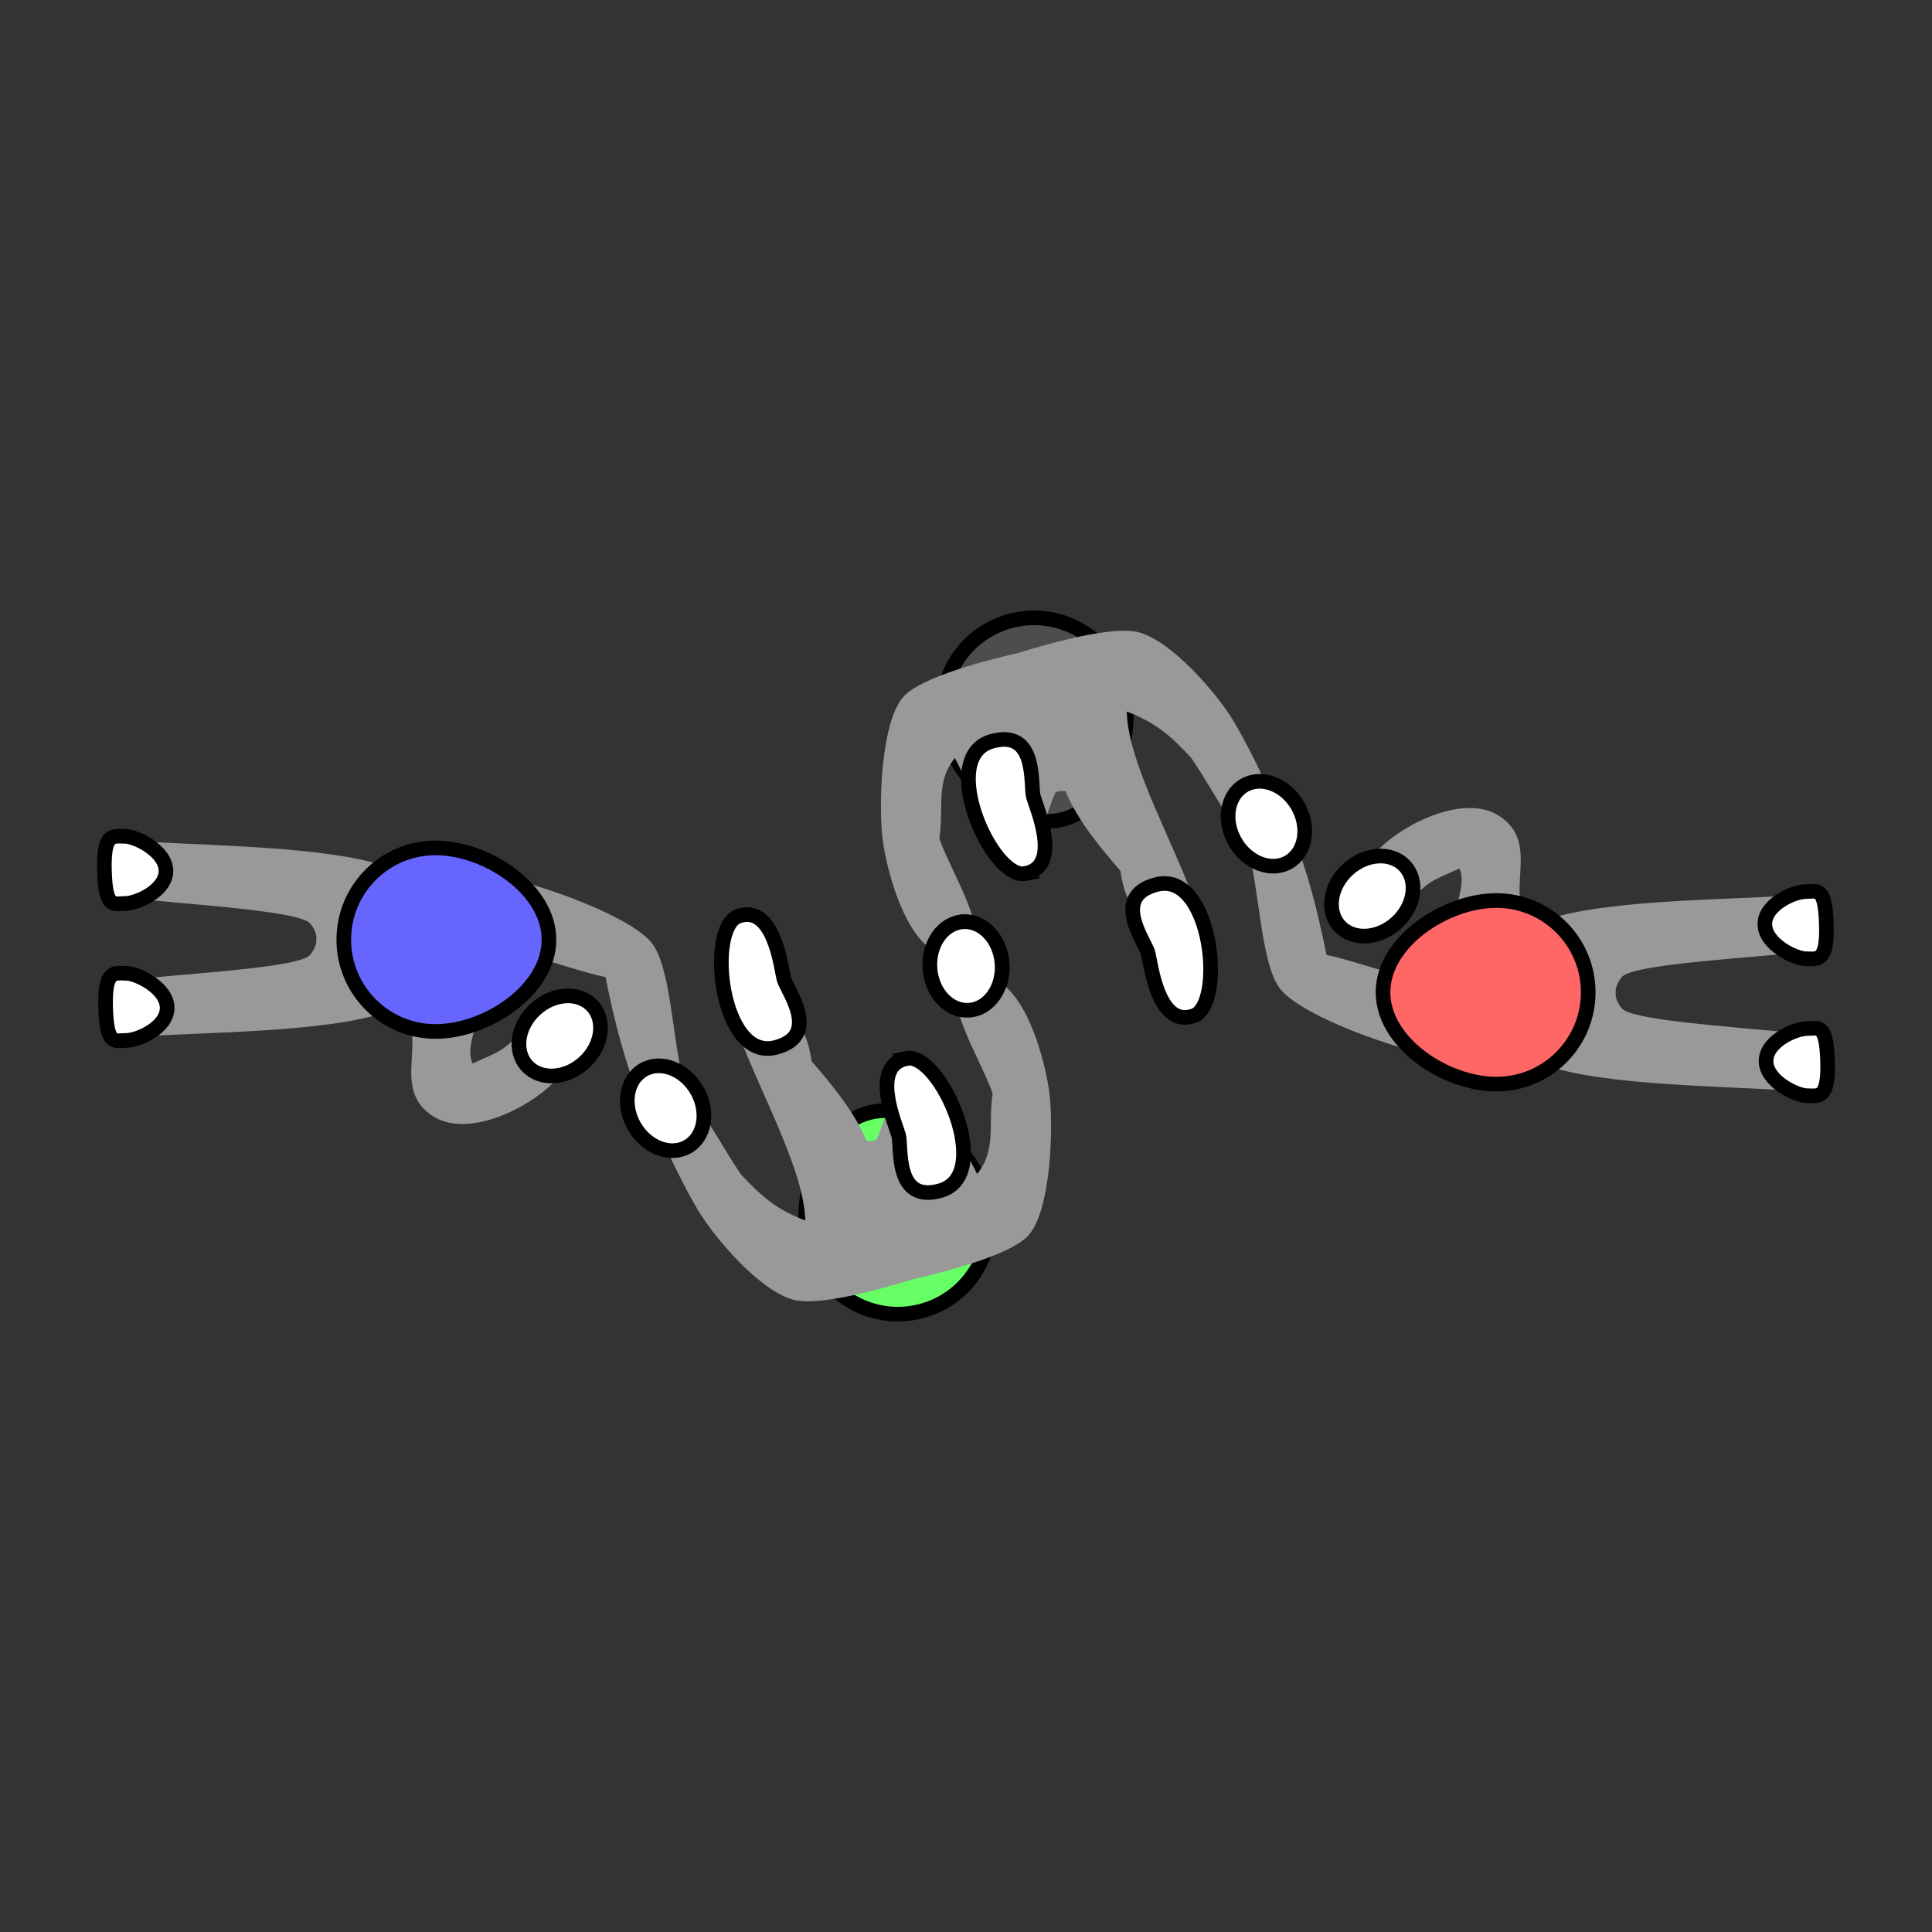 <?xml version="1.0" encoding="UTF-8" standalone="no"?>
<!-- Created with Inkscape (http://www.inkscape.org/) -->

<svg
   width="35mm"
   height="35mm"
   viewBox="0 0 35 35"
   version="1.1"
   id="svg1"
   xml:space="preserve"
   inkscape:version="1.4 (e7c3feb100, 2024-10-09)"
   sodipodi:docname="6_v1_end.svg"
   xmlns:inkscape="http://www.inkscape.org/namespaces/inkscape"
   xmlns:sodipodi="http://sodipodi.sourceforge.net/DTD/sodipodi-0.dtd"
   xmlns="http://www.w3.org/2000/svg"
   xmlns:svg="http://www.w3.org/2000/svg"><rect x="0" y="0" width="35" height="35" fill="#333333" stroke="none"/><sodipodi:namedview
     id="namedview1"
     pagecolor="#ffffff"
     bordercolor="#000000"
     borderopacity="0.25"
     inkscape:showpageshadow="2"
     inkscape:pageopacity="0.0"
     inkscape:pagecheckerboard="0"
     inkscape:deskcolor="#d1d1d1"
     inkscape:document-units="mm"
     inkscape:zoom="3.981732"
     inkscape:cx="69.693289"
     inkscape:cy="37.420901"
     inkscape:window-width="1290"
     inkscape:window-height="1023"
     inkscape:window-x="0"
     inkscape:window-y="0"
     inkscape:window-maximized="0"
     inkscape:current-layer="layer1" /><defs
     id="defs1"><inkscape:path-effect
       effect="mirror_symmetry"
       start_point="17.298,16.235"
       end_point="17.313,7.81"
       center_point="17.306,12.023"
       id="path-effect5"
       is_visible="true"
       lpeversion="1.2"
       lpesatellites=""
       mode="free"
       discard_orig_path="false"
       fuse_paths="true"
       oposite_fuse="false"
       split_items="false"
       split_open="false"
       link_styles="false" /><inkscape:path-effect
       effect="mirror_symmetry"
       start_point="17.298,16.235"
       end_point="17.313,7.81"
       center_point="17.306,12.023"
       id="path-effect5-7"
       is_visible="true"
       lpeversion="1.2"
       lpesatellites=""
       mode="free"
       discard_orig_path="false"
       fuse_paths="true"
       oposite_fuse="false"
       split_items="false"
       split_open="false"
       link_styles="false" /><inkscape:path-effect
       effect="mirror_symmetry"
       start_point="17.298,16.235"
       end_point="17.313,7.81"
       center_point="17.306,12.023"
       id="path-effect5-6"
       is_visible="true"
       lpeversion="1.2"
       lpesatellites=""
       mode="free"
       discard_orig_path="false"
       fuse_paths="true"
       oposite_fuse="false"
       split_items="false"
       split_open="false"
       link_styles="false" /><inkscape:path-effect
       effect="mirror_symmetry"
       start_point="17.298,16.235"
       end_point="17.313,7.81"
       center_point="17.306,12.023"
       id="path-effect5-3"
       is_visible="true"
       lpeversion="1.2"
       lpesatellites=""
       mode="free"
       discard_orig_path="false"
       fuse_paths="true"
       oposite_fuse="false"
       split_items="false"
       split_open="false"
       link_styles="false" /><inkscape:path-effect
       effect="mirror_symmetry"
       start_point="17.298,16.235"
       end_point="17.313,7.81"
       center_point="17.306,12.023"
       id="path-effect5-66"
       is_visible="true"
       lpeversion="1.2"
       lpesatellites=""
       mode="free"
       discard_orig_path="false"
       fuse_paths="true"
       oposite_fuse="false"
       split_items="false"
       split_open="false"
       link_styles="false" /><inkscape:path-effect
       effect="mirror_symmetry"
       start_point="17.298,16.235"
       end_point="17.313,7.81"
       center_point="17.306,12.023"
       id="path-effect5-4"
       is_visible="true"
       lpeversion="1.2"
       lpesatellites=""
       mode="free"
       discard_orig_path="false"
       fuse_paths="true"
       oposite_fuse="false"
       split_items="false"
       split_open="false"
       link_styles="false" /><inkscape:path-effect
       effect="mirror_symmetry"
       start_point="17.298,16.235"
       end_point="17.313,7.81"
       center_point="17.306,12.023"
       id="path-effect5-4-7"
       is_visible="true"
       lpeversion="1.2"
       lpesatellites=""
       mode="free"
       discard_orig_path="false"
       fuse_paths="true"
       oposite_fuse="false"
       split_items="false"
       split_open="false"
       link_styles="false" /><inkscape:path-effect
       effect="mirror_symmetry"
       start_point="17.298,16.235"
       end_point="17.313,7.81"
       center_point="17.306,12.023"
       id="path-effect5-41"
       is_visible="true"
       lpeversion="1.2"
       lpesatellites=""
       mode="free"
       discard_orig_path="false"
       fuse_paths="true"
       oposite_fuse="false"
       split_items="false"
       split_open="false"
       link_styles="false" /><inkscape:path-effect
       effect="mirror_symmetry"
       start_point="17.494,16.3"
       end_point="17.509,7.876"
       center_point="17.502,12.088"
       id="path-effect5-4-0-9-5-7"
       is_visible="true"
       lpeversion="1.2"
       lpesatellites=""
       mode="free"
       discard_orig_path="false"
       fuse_paths="true"
       oposite_fuse="false"
       split_items="false"
       split_open="false"
       link_styles="false" /><inkscape:path-effect
       effect="mirror_symmetry"
       start_point="17.494,16.3"
       end_point="17.509,7.876"
       center_point="17.502,12.088"
       id="path-effect5-4-0-9-5-7-6"
       is_visible="true"
       lpeversion="1.2"
       lpesatellites=""
       mode="free"
       discard_orig_path="false"
       fuse_paths="true"
       oposite_fuse="false"
       split_items="false"
       split_open="false"
       link_styles="false" /></defs><g
     inkscape:label="Layer 1"
     inkscape:groupmode="layer"
     id="layer1"><path
       style="fill:#999999;fill-opacity:1;stroke:none;stroke-width:0.265;stroke-dasharray:none;stroke-opacity:1"
       d="m 32.562,16.741 c 0.004,-0.262 -0.082,-0.518 -0.262,-0.508 -1.252,0.072 -3.577,0.081 -4.482,0.51 -0.679,-0.438 0.169,-1.451 -0.675,-1.972 -0.732,-0.452 -2.082,0.349 -2.344,0.848 -0.131,0.249 0.473,1.038 0.654,0.822 0.42,-0.5 0.463,-0.467 0.985,-0.707 0.231,0.459 -0.596,1.415 0.131,1.881 -0.005,0.588 -1.737,-0.154 -2.538,-0.316 -0.181,-0.9 -0.372,-1.582 -0.599,-2.141 -0.28,0.025 -0.905,-0.135 -0.835,0.137 0.239,0.938 0.244,2.231 0.624,2.654 0.636,0.707 3.91,1.708 4.591,1.272 0.904,0.432 3.23,0.45 4.482,0.527 0.359,0.022 0.346,-1.022 -0.012,-1.057 -1.03,-0.101 -2.744,-0.213 -2.906,-0.428 -0.092,-0.121 -0.116,-0.211 -0.105,-0.279 -0.01,-0.068 0.015,-0.16 0.107,-0.281 0.163,-0.214 1.876,-0.321 2.906,-0.418 0.179,-0.017 0.273,-0.285 0.277,-0.547 z"
       id="path4-4-5-2-0-5-6"
       sodipodi:nodetypes="ssscssccccsscscscssss" /><path
       id="path1-9-9-4-2-8-1"
       style="fill:#ff6666;fill-opacity:1;stroke:#000000;stroke-width:0.265"
       d="m 27.109,16.314 c -0.918,-1e-6 -2.054,0.744 -2.054,1.663 0,0.918 1.136,1.663 2.054,1.663 0.918,0 1.663,-0.744 1.663,-1.663 10e-7,-0.918 -0.744,-1.663 -1.663,-1.663 z"
       sodipodi:nodetypes="zzzzz" /><path
       id="path1-7-1-2-6-0-1-6-3"
       style="fill:#ffffff;stroke:#000000;stroke-width:0.265;stroke-dasharray:none"
       d="m 32.732,18.633 c -0.207,-1e-6 -0.738,0.228 -0.738,0.589 0,0.361 0.542,0.628 0.749,0.628 0.207,10e-7 0.386,0.07 0.365,-0.628 -0.021,-0.698 -0.168,-0.589 -0.375,-0.589 z"
       sodipodi:nodetypes="ssszs" /><path
       id="path1-7-1-9-0-2-5-0-2-1"
       style="fill:#ffffff;stroke:#000000;stroke-width:0.265;stroke-dasharray:none"
       d="m 32.71,16.152 c -0.207,0 -0.738,0.228 -0.738,0.589 0,0.361 0.542,0.628 0.749,0.628 0.207,10e-7 0.386,0.07 0.365,-0.628 -0.021,-0.698 -0.168,-0.589 -0.375,-0.589 z"
       sodipodi:nodetypes="ssszs" /><ellipse
       style="fill:#ffffff;fill-opacity:1;stroke:#000000;stroke-width:0.265;stroke-dasharray:none;stroke-opacity:1"
       id="path1-7-2-9-9-1-6-1-9-5-8-1"
       cx="28.749"
       cy="-7.418"
       rx="0.654"
       ry="0.803"
       transform="rotate(47.612)" /><ellipse
       style="fill:#ffffff;fill-opacity:1;stroke:#000000;stroke-width:0.265;stroke-dasharray:none;stroke-opacity:1"
       id="path1-7-2-9-9-5"
       cx="-18.821"
       cy="12.026"
       rx="0.654"
       ry="0.803"
       transform="scale(-1,1)" /><path
       id="path1-3-0-4-12"
       style="fill:#4d4d4d;fill-opacity:1;stroke:#000000;stroke-width:0.265"
       d="m 20.34,12.425 c 0.238,0.887 -0.187,2.177 -1.074,2.415 -0.887,0.238 -1.9,-0.667 -2.138,-1.554 -0.238,-0.887 0.289,-1.799 1.176,-2.036 0.887,-0.238 1.799,0.289 2.036,1.176 z"
       sodipodi:nodetypes="zzzzz" /><path
       style="fill:#999999;fill-opacity:1;stroke:none;stroke-width:0.265;stroke-dasharray:none;stroke-opacity:1"
       d="m 17.299,13.732 c -0.358,0.441 -0.194,0.892 -0.282,1.458 0.201,0.601 1.051,1.905 0.435,2.053 -0.87,0.382 -1.352,-1.264 -1.457,-1.996 -0.085,-0.6 -0.046,-2.202 0.391,-2.646 0.335,-0.34 1.459,-0.635 2.067,-0.774 0.596,-0.185 1.719,-0.497 2.179,-0.372 0.601,0.163 1.416,1.106 1.726,1.626 0.23,0.386 1.165,2.128 0.758,2.249 -0.606,0.182 -0.986,-0.801 -1.541,-1.607 -0.356,-0.382 -0.632,-0.632 -1.163,-0.833 0.023,0.972 0.902,2.448 1.3,3.637 0.114,0.341 -0.875,0.673 -1.002,0.337 -0.182,-0.484 -0.34,-0.558 -0.412,-1.087 -0.327,-0.381 -0.769,-0.893 -0.996,-1.446 -0.063,-0.006 -0.118,0.001 -0.168,0.015 -0.05,0.013 -0.314,0.906 -0.365,0.943 -0.558,0.275 -1.008,-0.652 -1.472,-1.559 z"
       id="path4-6-3-2-0-9"
       sodipodi:nodetypes="cccscccssscsscccccc" /><ellipse
       style="fill:#ffffff;fill-opacity:1;stroke:#000000;stroke-width:0.265;stroke-dasharray:none;stroke-opacity:1"
       id="path1-7-2-9-9-1-3-3"
       cx="12.407"
       cy="24.395"
       rx="0.654"
       ry="0.803"
       transform="rotate(-30)" /><path
       id="path1-7-1-1-4-1-9"
       style="fill:#ffffff;stroke:#000000;stroke-width:0.265;stroke-dasharray:none"
       d="m 18.574,15.825 c 0.672,-0.13 0.201,-1.196 0.146,-1.395 -0.056,-0.2 0.08,-1.23 -0.748,-1.002 -1.005,0.276 -0.002,2.515 0.603,2.398 z"
       sodipodi:nodetypes="sszs" /><path
       id="path1-7-1-1-4-5-9-4"
       style="fill:#ffffff;stroke:#000000;stroke-width:0.265;stroke-dasharray:none"
       d="m 21.623,18.403 c -0.647,0.223 -0.772,-0.935 -0.824,-1.136 -0.051,-0.201 -0.685,-1.025 0.147,-1.242 1.009,-0.263 1.259,2.177 0.677,2.378 z"
       sodipodi:nodetypes="sszs" /><ellipse
       style="fill:#ffffff;fill-opacity:1;stroke:#000000;stroke-width:0.265;stroke-dasharray:none;stroke-opacity:1"
       id="path1-7-2-9-9-1-3-9-5"
       cx="-16.148"
       cy="-18.755"
       rx="0.654"
       ry="0.803"
       transform="rotate(175.728)" /><path
       style="fill:#999999;fill-opacity:1;stroke:none;stroke-width:0.265;stroke-dasharray:none;stroke-opacity:1"
       d="m 2.438,18.259 c -0.004,0.262 0.082,0.518 0.262,0.508 1.252,-0.072 3.577,-0.081 4.482,-0.51 0.679,0.438 -0.169,1.451 0.675,1.972 0.732,0.452 2.082,-0.349 2.344,-0.848 0.131,-0.249 -0.473,-1.038 -0.654,-0.822 -0.42,0.5 -0.463,0.467 -0.985,0.707 -0.231,-0.459 0.596,-1.415 -0.131,-1.881 0.005,-0.588 1.737,0.154 2.538,0.316 0.181,0.9 0.372,1.582 0.599,2.141 0.28,-0.025 0.905,0.135 0.835,-0.137 C 12.164,18.765 12.16,17.473 11.779,17.049 11.143,16.343 7.869,15.342 7.188,15.777 6.284,15.345 3.958,15.327 2.706,15.25 c -0.359,-0.022 -0.346,1.022 0.012,1.057 1.03,0.101 2.744,0.213 2.906,0.428 0.092,0.121 0.116,0.211 0.105,0.279 0.01,0.068 -0.015,0.16 -0.107,0.281 -0.163,0.214 -1.876,0.321 -2.906,0.418 -0.179,0.017 -0.273,0.285 -0.277,0.547 z"
       id="path4-4-5-2-0-5-6-4"
       sodipodi:nodetypes="ssscssccccsscscscssss" /><path
       id="path1-9-9-4-2-8-1-4"
       style="fill:#6666ff;fill-opacity:1;stroke:#000000;stroke-width:0.265"
       d="m 7.891,18.686 c 0.918,10e-7 2.054,-0.744 2.054,-1.663 1.1e-6,-0.918 -1.136,-1.663 -2.054,-1.663 -0.918,10e-7 -1.663,0.744 -1.663,1.663 -1.3e-6,0.918 0.744,1.663 1.663,1.663 z"
       sodipodi:nodetypes="zzzzz" /><path
       id="path1-7-1-2-6-0-1-6-3-3"
       style="fill:#ffffff;stroke:#000000;stroke-width:0.265;stroke-dasharray:none"
       d="m 2.268,16.367 c 0.207,0 0.738,-0.228 0.738,-0.589 -2e-7,-0.361 -0.542,-0.628 -0.749,-0.628 -0.207,-1e-6 -0.386,-0.07 -0.365,0.628 0.021,0.698 0.168,0.589 0.375,0.589 z"
       sodipodi:nodetypes="ssszs" /><path
       id="path1-7-1-9-0-2-5-0-2-1-0"
       style="fill:#ffffff;stroke:#000000;stroke-width:0.265;stroke-dasharray:none"
       d="m 2.29,18.848 c 0.207,0 0.738,-0.228 0.738,-0.589 -2e-7,-0.361 -0.542,-0.628 -0.749,-0.628 -0.207,0 -0.386,-0.07 -0.365,0.628 0.021,0.698 0.168,0.589 0.375,0.589 z"
       sodipodi:nodetypes="ssszs" /><ellipse
       style="fill:#ffffff;fill-opacity:1;stroke:#000000;stroke-width:0.265;stroke-dasharray:none;stroke-opacity:1"
       id="path1-7-2-9-9-1-6-1-9-5-8-1-7"
       cx="-20.697"
       cy="-5.162"
       rx="0.654"
       ry="0.803"
       transform="rotate(-132.388)" /><ellipse
       style="fill:#ffffff;fill-opacity:1;stroke:#000000;stroke-width:0.265;stroke-dasharray:none;stroke-opacity:1"
       id="path1-7-2-9-9-5-8"
       cx="16.179"
       cy="-22.974"
       rx="0.654"
       ry="0.803"
       transform="scale(1,-1)" /><path
       id="path1-3-0-4-12-6"
       style="fill:#66ff66;fill-opacity:1;stroke:#000000;stroke-width:0.265"
       d="m 14.66,22.575 c -0.238,-0.887 0.187,-2.177 1.074,-2.415 0.887,-0.238 1.9,0.667 2.138,1.554 0.238,0.887 -0.289,1.799 -1.176,2.036 -0.887,0.238 -1.799,-0.289 -2.036,-1.176 z"
       sodipodi:nodetypes="zzzzz" /><path
       style="fill:#999999;fill-opacity:1;stroke:none;stroke-width:0.265;stroke-dasharray:none;stroke-opacity:1"
       d="m 17.701,21.268 c 0.358,-0.441 0.194,-0.892 0.282,-1.458 -0.201,-0.601 -1.051,-1.905 -0.435,-2.053 0.87,-0.382 1.352,1.264 1.457,1.996 0.085,0.6 0.046,2.202 -0.391,2.646 -0.335,0.34 -1.459,0.635 -2.067,0.774 -0.596,0.185 -1.719,0.497 -2.179,0.372 -0.601,-0.163 -1.416,-1.106 -1.726,-1.626 -0.23,-0.386 -1.165,-2.128 -0.758,-2.249 0.606,-0.182 0.986,0.801 1.541,1.607 0.356,0.382 0.632,0.632 1.163,0.833 -0.023,-0.972 -0.902,-2.448 -1.3,-3.637 -0.114,-0.341 0.875,-0.673 1.002,-0.337 0.182,0.484 0.34,0.558 0.412,1.087 0.327,0.381 0.769,0.893 0.996,1.446 0.063,0.006 0.118,-0.001 0.168,-0.015 0.05,-0.013 0.314,-0.906 0.365,-0.943 0.558,-0.275 1.008,0.652 1.472,1.559 z"
       id="path4-6-3-2-0-9-8"
       sodipodi:nodetypes="cccscccssscsscccccc" /><ellipse
       style="fill:#ffffff;fill-opacity:1;stroke:#000000;stroke-width:0.265;stroke-dasharray:none;stroke-opacity:1"
       id="path1-7-2-9-9-1-3-3-8"
       cx="-0.404"
       cy="-23.416"
       rx="0.654"
       ry="0.803"
       transform="rotate(150)" /><path
       id="path1-7-1-1-4-1-9-4"
       style="fill:#ffffff;stroke:#000000;stroke-width:0.265;stroke-dasharray:none"
       d="m 16.426,19.175 c -0.672,0.13 -0.201,1.196 -0.146,1.395 0.056,0.2 -0.08,1.23 0.748,1.002 1.005,-0.276 0.002,-2.515 -0.603,-2.398 z"
       sodipodi:nodetypes="sszs" /><path
       id="path1-7-1-1-4-5-9-4-3"
       style="fill:#ffffff;stroke:#000000;stroke-width:0.265;stroke-dasharray:none"
       d="m 13.377,16.597 c 0.647,-0.223 0.772,0.935 0.824,1.136 0.051,0.201 0.685,1.025 -0.147,1.242 C 13.045,19.238 12.794,16.799 13.377,16.597 Z"
       sodipodi:nodetypes="sszs" /><ellipse
       style="fill:#ffffff;fill-opacity:1;stroke:#000000;stroke-width:0.265;stroke-dasharray:none;stroke-opacity:1"
       id="path1-7-2-9-9-1-3-9-5-1"
       cx="16.148"
       cy="18.755"
       rx="0.654"
       ry="0.803"
       transform="rotate(-4.272)" /></g></svg>
